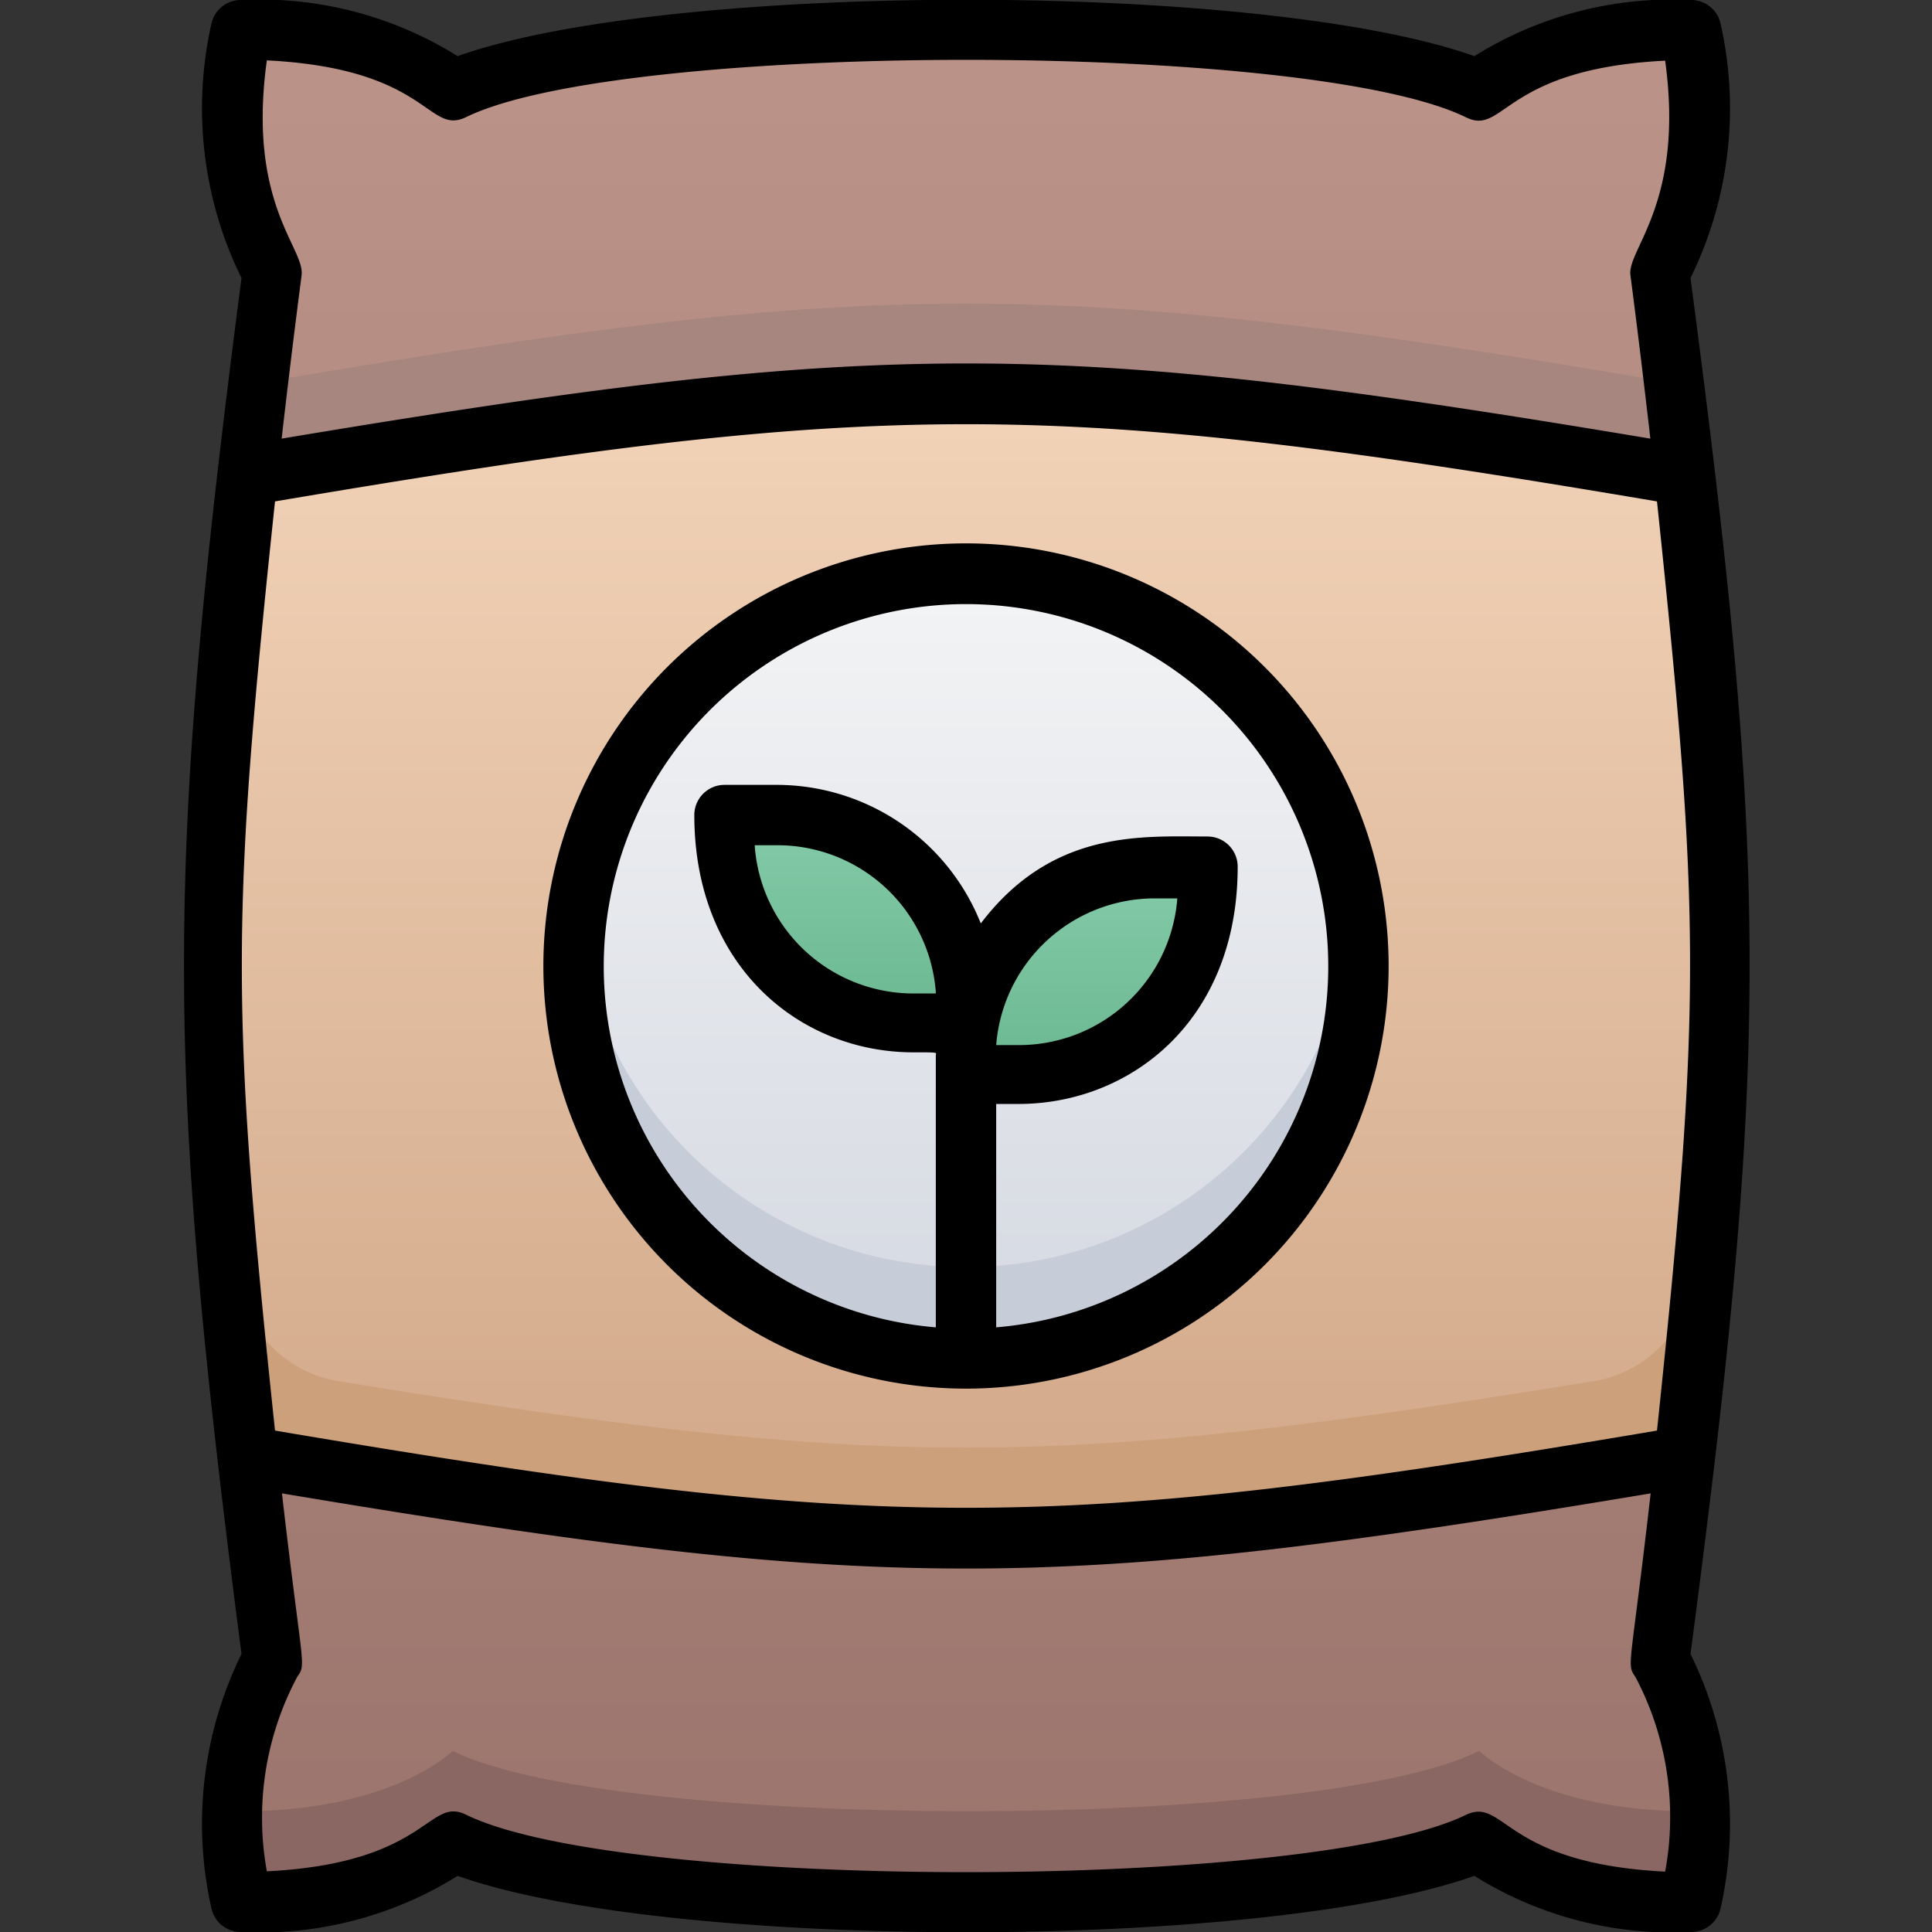 <svg xmlns="http://www.w3.org/2000/svg" xmlns:xlink="http://www.w3.org/1999/xlink" viewBox="0 0 64 64"><rect x="0" y="0" width="64" height="64" fill="#333333" stroke="none"/><defs><style>.cls-1{fill:url(#linear-gradient);}.cls-2{fill:#a88680;}.cls-3{fill:#8a6762;}.cls-4{fill:url(#linear-gradient-2);}.cls-5{fill:#cba07a;}.cls-6{fill:url(#linear-gradient-3);}.cls-7{fill:#c7cdd8;}.cls-8{fill:url(#linear-gradient-4);}.cls-9{fill:url(#linear-gradient-5);}</style><linearGradient id="linear-gradient" x1="32" y1="63" x2="32" y2="1" gradientUnits="userSpaceOnUse"><stop offset="0" stop-color="#9b756d"/><stop offset="1" stop-color="#bc9388"/></linearGradient><linearGradient id="linear-gradient-2" x1="32" y1="50.94" x2="32" y2="13.06" gradientUnits="userSpaceOnUse"><stop offset="0" stop-color="#d1a788"/><stop offset="1" stop-color="#f2d3b8"/></linearGradient><linearGradient id="linear-gradient-3" x1="32" y1="45" x2="32" y2="19" gradientUnits="userSpaceOnUse"><stop offset="0" stop-color="#d4d8e1"/><stop offset="1" stop-color="#f3f4f5"/></linearGradient><linearGradient id="linear-gradient-4" x1="28" y1="33.86" x2="28" y2="27" gradientUnits="userSpaceOnUse"><stop offset="0" stop-color="#6ab891"/><stop offset="1" stop-color="#85cba9"/></linearGradient><linearGradient id="linear-gradient-5" x1="36" y1="35.57" x2="36" y2="28.71" xlink:href="#linear-gradient-4"/></defs><title>Soil</title><g id="Soil"><path class="cls-1" d="M55,55s2,3,1,8c-5,0-7-2-7-2-5.29,2.64-28.63,2.69-34,0,0,0-2,2-7,2-1-5,1-8,1-8C6.37,35.17,6.44,28.52,9,9,9,9,7,6,8,1c5,0,7,2,7,2C20.29.36,43.63.31,49,3c0,0,2-2,7-2,1,5-1,8-1,8C57.45,27.66,57.73,34.44,55,55Z"/><path class="cls-2" d="M55.81,15.75c-21-3.59-26.62-3.59-47.62,0,.12-1.12.24-2.16.35-3.06,20.62-3.51,26.31-3.51,46.92,0C55.57,13.59,55.69,14.63,55.81,15.75Z"/><path class="cls-3" d="M56.19,58.8A13.4,13.4,0,0,1,56,63c-5,0-7-2-7-2-5.29,2.64-28.63,2.69-34,0,0,0-2,2-7,2a13.4,13.4,0,0,1-.19-4.2c0,.38.11.78.19,1.2,5,0,7-2,7-2,5.29,2.64,28.63,2.69,34,0,0,0,2,2,7,2C56.08,59.58,56.15,59.18,56.19,58.8Z"/><path class="cls-4" d="M55.81,48.25c-21,3.59-26.62,3.59-47.62,0-1.58-15.14-1.58-17.3,0-32.5,21-3.59,26.62-3.59,47.62,0C57.39,30.89,57.39,33.05,55.81,48.25Z"/><path class="cls-5" d="M57,32c0,5-.72,11.78-1.19,16.25-21,3.59-26.62,3.59-47.62,0C7.72,43.7,7,37.06,7,32c0-4.57,0,1.64.87,10.2a4,4,0,0,0,3.32,3.55c18.13,2.94,23.49,2.94,41.62,0a4,4,0,0,0,3.32-3.55C57.09,33,57,27.92,57,32Z"/><circle class="cls-6" cx="32" cy="32" r="13"/><path class="cls-7" d="M32,45A13,13,0,0,1,19.09,30.5a13,13,0,0,0,25.82,0A13,13,0,0,1,32,45Z"/><path class="cls-8" d="M32,33.86H30.26C27.06,33.86,24,31.51,24,27h1.74C28.94,27,32,29.34,32,33.86Z"/><path class="cls-9" d="M32,35.57h1.74c3.2,0,6.26-2.34,6.26-6.86H38.26C35.06,28.71,32,31.06,32,35.57Z"/><path d="M56,9.21A12.74,12.74,0,0,0,57,.8,1,1,0,0,0,56,0a12.34,12.34,0,0,0-7.16,1.86c-7-2.49-26.69-2.49-33.68,0A12.34,12.34,0,0,0,8,0,1,1,0,0,0,7,.8,12.74,12.74,0,0,0,8,9.21c-2.54,19.57-2.54,26,0,45.58A12.74,12.74,0,0,0,7,63.2,1,1,0,0,0,8,64a12.34,12.34,0,0,0,7.16-1.86c7,2.49,26.69,2.49,33.68,0A12.34,12.34,0,0,0,56,64a1,1,0,0,0,1-.8A12.74,12.74,0,0,0,56,54.79C58.64,34.79,58.58,28.78,56,9.21ZM54.89,47.39c-20.15,3.41-25.63,3.41-45.78,0-1.47-13.94-1.46-16.95,0-30.78,20.15-3.41,25.63-3.41,45.78,0C56.32,30.22,56.38,33.24,54.89,47.39ZM8.84,2c5.39.27,5.31,2.5,6.6,1.88,5.16-2.52,27.88-2.54,33.11,0,1.29.65,1.22-1.6,6.61-1.87.65,4.71-1.27,6.25-1.15,7.11,0,0,.3,2.26.66,5.41-19.84-3.32-25.47-3.32-45.34,0,.36-3.15.66-5.38.66-5.41C10.11,8.22,8.18,6.76,8.84,2ZM55.16,62c-5.37-.27-5.31-2.49-6.6-1.88-5.16,2.52-27.88,2.54-33.11,0-1.28-.64-1.24,1.6-6.61,1.87a9.92,9.92,0,0,1,1-6.43c.32-.47.18-.19-.5-6.09,19.84,3.32,25.47,3.32,45.34,0-.68,5.95-.81,5.62-.5,6.09A9.92,9.92,0,0,1,55.16,62Z"/><path d="M32,18A14,14,0,1,0,46,32,14,14,0,0,0,32,18Zm1,26V36.57h.74c3.69,0,7.26-2.74,7.26-7.86a1,1,0,0,0-1-1c-2.18,0-5.14-.24-7.51,2.88A7.28,7.28,0,0,0,25.74,26H24a1,1,0,0,0-1,1c0,5,3.48,7.86,7.26,7.86.88,0,.74,0,.74.11v9a12,12,0,1,1,2,0Zm0-9.38a5.27,5.27,0,0,1,5.24-4.86H39a5.26,5.26,0,0,1-5.24,4.86Zm-2-1.71h-.72A5.27,5.27,0,0,1,25,28h.72A5.26,5.26,0,0,1,31,32.86Z"/></g></svg>
